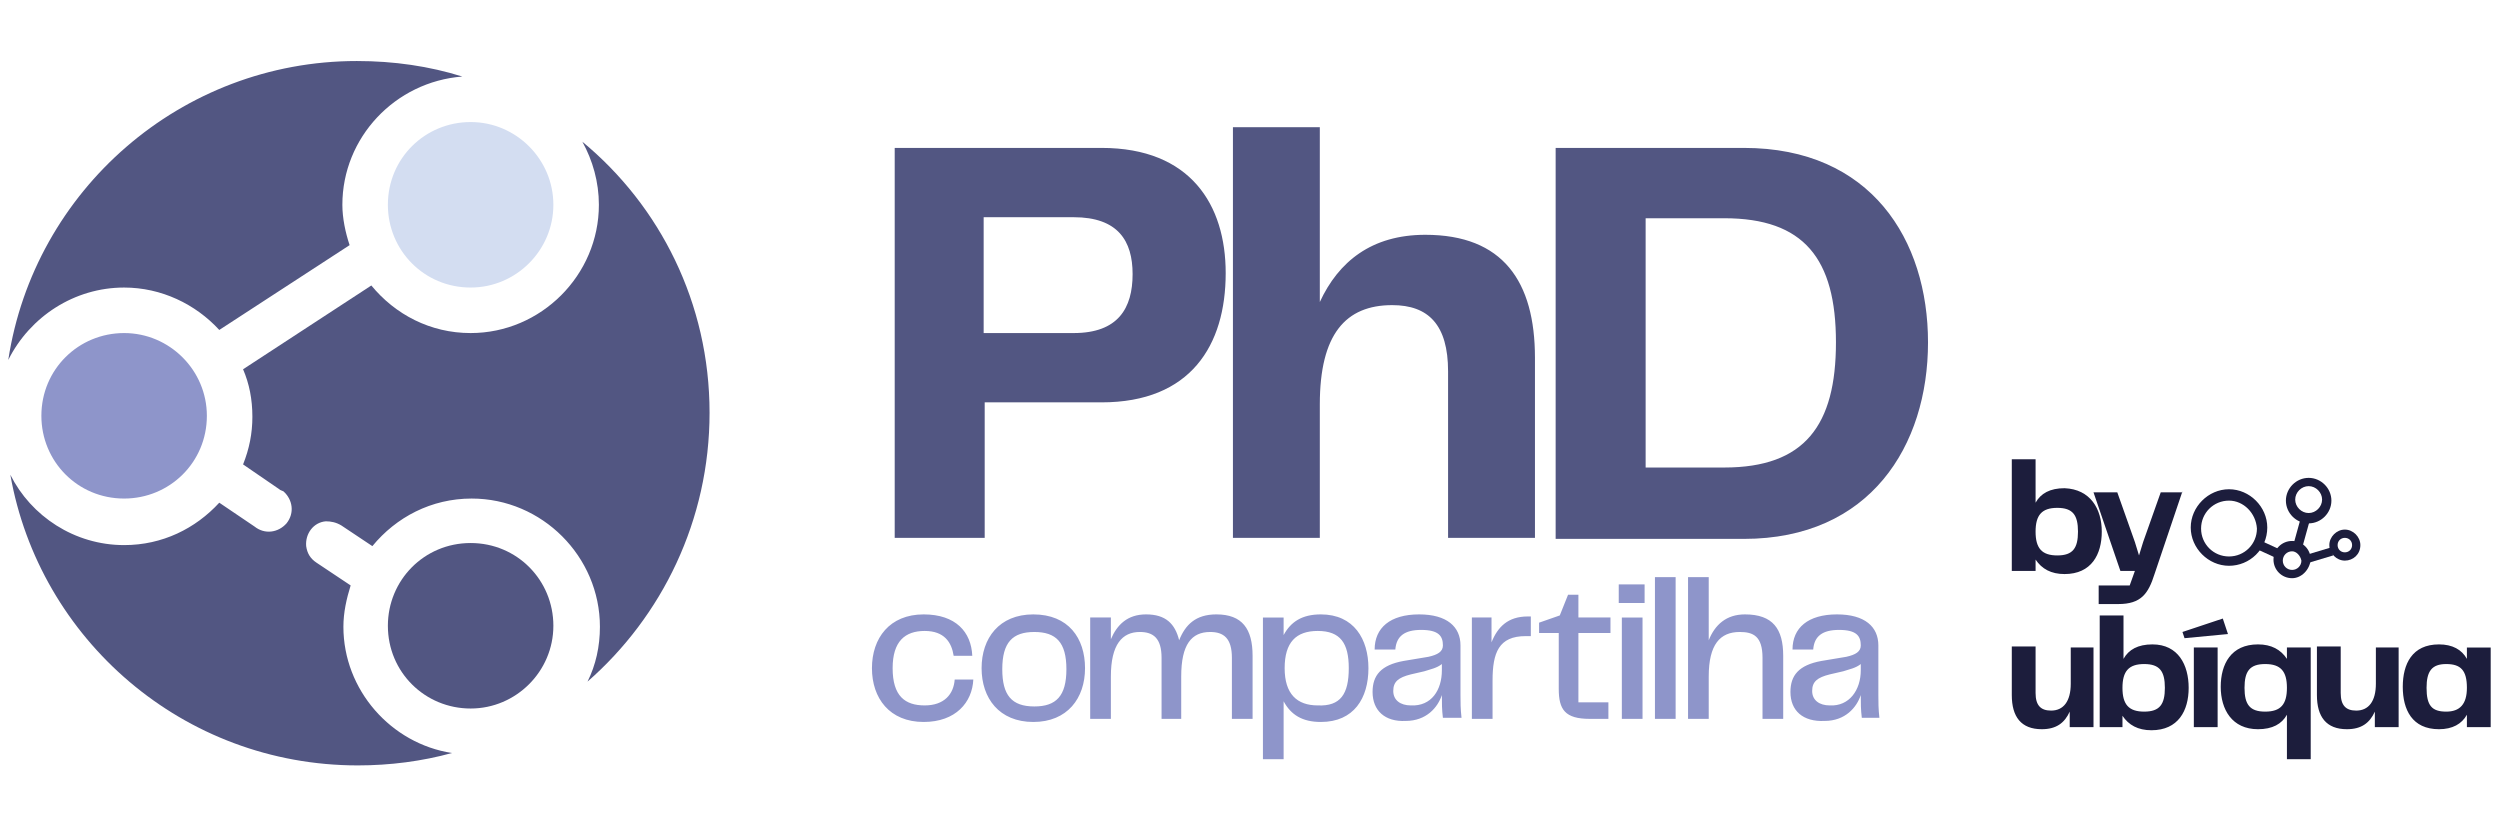 <svg version="1.1" id="Camada_1" xmlns="http://www.w3.org/2000/svg" x="0" y="0" viewBox="0 0 241.7 79.9" style="enable-background:new 0 0 241.7 79.9" xml:space="preserve"><style>.st0{fill:#505584}.st1{fill:#8c95cb}.st2{fill:#1d1a39}.st3{fill:#525682}.st4{fill:#8e95ca}.st6{fill:#1c1d3c}</style><path class="st0" d="M1568.4 140.6c0-8.1 4.3-15.9 15.7-15.9 10.6 0 14.7 4.3 15.4 13h-8c-.4-4.1-2-6.5-7.2-6.5-5.4 0-7.7 3.1-7.7 9.4 0 6.1 2.1 9.3 7.5 9.3 5.3 0 7.2-2.3 7.5-6.7h8.1c-.7 9.3-4.8 13.2-15.6 13.2-11.4 0-15.7-7.5-15.7-15.8M1627.1 150.2c0 2.5.3 3.7.6 5.5h-7.9c-.4-1.2-.5-3-.5-5.5V149c0-2.9-1.8-4.3-4.4-4.3h-5.4v11h-7.9v-30.2h16.3c6.7 0 9.9 3.5 9.9 8.4 0 4.3-2.7 7.2-6.4 8 3.1.7 5.6 2.3 5.6 6.7v1.6zm-7.4-15.1c0-2.4-1.2-3.5-3.8-3.5h-6.4v7.4h6.4c2.7 0 3.8-1.3 3.8-3.9M1643.3 131.8v17.5h5.2v6.4h-18.2v-6.4h5.2v-17.5h-5.2v-6.4h18.2v6.4zM1671.1 150h-12.7l-1.9 5.7h-7.8l10.1-30.2h12l10.1 30.2h-7.9l-1.9-5.7zm-2-6.1-4.4-12.9-4.4 12.9h8.8z"/><path class="st1" d="M1574.5 161.9v8.2h2.3v2.4h-7.6v-2.4h2.4v-8.2h-2.4v-2.4h7.6v2.4zM1587.9 166.5v6h-2.8V167c0-1.6-.6-2.2-1.8-2.2-1.5 0-2.3 1-2.3 3.3v4.4h-2.8v-9.7h2.8v1.9c.6-1.3 1.7-2.2 3.4-2.2 2.4-.1 3.5 1.5 3.5 4M1593.9 162.4c3.3 0 4.9 1.9 5 4.3h-2.7c-.1-1.2-.7-2-2.2-2-1.5 0-2.4.7-2.4 2.9s.9 2.9 2.4 2.9 2.1-.9 2.3-2.1h2.7c-.1 2.3-1.6 4.3-5 4.3-3.7 0-5.3-2.4-5.3-5.2 0-2.6 1.5-5.1 5.2-5.1M1609.4 162.7v9.7h-2.8v-1.9c-.6 1.3-1.6 2.2-3.4 2.2-2.5 0-3.6-1.5-3.6-4.1v-5.9h2.8v5.5c0 1.6.6 2.2 1.9 2.2 1.4 0 2.3-1.1 2.3-3.3v-4.4h2.8zM1621.5 167.6c0 2.8-1.3 5.2-4.4 5.2-1.7 0-2.7-.6-3.4-1.7v1.4h-2.8v-13.6h2.8v5.3c.7-1.1 1.7-1.7 3.4-1.7 3.2-.1 4.4 2.3 4.4 5.1m-2.8 0c0-2-.6-2.9-2.4-2.9-1.8 0-2.5.9-2.5 2.9s.7 2.9 2.5 2.9 2.4-.9 2.4-2.9M1622.3 169.9c0-1.5.7-2.6 3.1-3l2.2-.4c.9-.2 1.2-.4 1.2-1 0-.7-.4-1.1-1.7-1.1-1.3 0-1.9.5-1.9 1.5h-2.8c.1-2.1 1.7-3.5 4.6-3.5 2.9 0 4.3 1.2 4.3 3.3v4.2c0 .9.1 1.7.2 2.5h-2.4c-.1-.6-.2-1.3-.2-2.1-.4 1.3-1.6 2.3-3.5 2.3-1.9.1-3.1-1-3.1-2.7m6.5-2.1v-.4c-.5.4-1 .5-1.6.6l-.8.2c-1 .3-1.4.6-1.4 1.4 0 .8.6 1.2 1.3 1.2 1.6-.1 2.5-1.2 2.5-3M1642.9 158.9v13.6h-2.8V171c-.7 1.1-1.7 1.7-3.4 1.7-3.1 0-4.4-2.4-4.4-5.2 0-2.7 1.3-5.1 4.4-5.1 1.7 0 2.7.7 3.4 1.8v-5.3h2.8zm-2.8 8.7c0-2-.8-2.9-2.5-2.9-1.8 0-2.4.9-2.4 2.9s.6 2.9 2.4 2.9c1.7 0 2.5-.9 2.5-2.9M1643.7 167.6c0-2.7 1.5-5.1 5.3-5.1s5.3 2.5 5.3 5.1c0 2.7-1.5 5.2-5.3 5.2s-5.3-2.5-5.3-5.2m5.3 2.9c1.7 0 2.4-.8 2.4-2.9 0-2.2-.7-2.9-2.4-2.9s-2.4.8-2.4 2.9c-.1 2.2.7 2.9 2.4 2.9M1661.5 162.6v2.8h-.9c-1.9 0-2.5 1-2.5 3.2v3.8h-2.8v-9.7h2.7v2.1c.5-1.4 1.3-2.2 2.9-2.2h.6zM1661.8 169.9c0-1.5.7-2.6 3.1-3l2.2-.4c.9-.2 1.2-.4 1.2-1 0-.7-.4-1.1-1.7-1.1-1.3 0-1.9.5-1.9 1.5h-2.8c.1-2.1 1.7-3.5 4.6-3.5 2.9 0 4.3 1.2 4.3 3.3v4.2c0 .9.1 1.7.2 2.5h-2.4c-.1-.6-.2-1.3-.2-2.1-.4 1.3-1.6 2.3-3.5 2.3-1.9.1-3.1-1-3.1-2.7m6.5-2.1v-.4c-.5.4-1 .5-1.6.6l-.8.2c-1 .3-1.4.6-1.4 1.4 0 .8.6 1.2 1.3 1.2 1.6-.1 2.5-1.2 2.5-3M1682.6 159.5c4.1 0 6 3 6 6.4 0 3.4-1.9 6.5-6 6.5h-6.1v-12.9h6.1zm-.6 10.6c2.6 0 3.6-1.4 3.6-4.1 0-2.8-1-4.1-3.6-4.1h-2.5v8.2h2.5zM1689.5 159.5h3.1v1.9h-3.1v-1.9zm.1 3.2h2.8v9.7h-2.8v-9.7zM1704 162.7v9.3c0 3-1.4 4.5-5.3 4.5-3.2 0-4.9-1.5-5-3.7h2.8c.1 1 .8 1.7 2.4 1.7 1.7 0 2.4-.6 2.4-2.1v-1.8c-.7 1-1.7 1.5-3.3 1.5-3.1 0-4.4-2.2-4.4-4.8 0-2.7 1.3-4.9 4.4-4.9 1.6 0 2.6.6 3.3 1.6v-1.3h2.7zm-2.8 4.7c0-1.9-.7-2.7-2.4-2.7-1.8 0-2.5.7-2.5 2.7 0 1.9.7 2.7 2.5 2.7 1.7-.1 2.4-.9 2.4-2.7M1705.4 159.5h3.1v1.9h-3.1v-1.9zm.1 3.2h2.8v9.7h-2.8v-9.7zM1714.1 172.5c-2.7 0-3.5-1.2-3.5-3.5v-4h-1.7v-1.4l2-.8 1.2-2.3h1.4v2.3h2.7v2.2h-2.7v5.2h2.5v2.3h-1.9zM1716.7 169.9c0-1.5.7-2.6 3.1-3l2.2-.4c.9-.2 1.2-.4 1.2-1 0-.7-.4-1.1-1.7-1.1-1.3 0-1.9.5-1.9 1.5h-2.8c.1-2.1 1.7-3.5 4.6-3.5 2.9 0 4.3 1.2 4.3 3.3v4.2c0 .9.1 1.7.2 2.5h-2.4c-.1-.6-.2-1.3-.2-2.1-.4 1.3-1.6 2.3-3.5 2.3-1.9.1-3.1-1-3.1-2.7m6.5-2.1v-.4c-.5.4-1 .5-1.6.6l-.8.2c-1 .3-1.4.6-1.4 1.4 0 .8.6 1.2 1.3 1.2 1.5-.1 2.5-1.2 2.5-3M1727.1 158.9h2.8v13.6h-2.8z"/><path class="st2" d="M1646.8 186.5c0 2.5-1.2 4.7-4.1 4.7-1.5 0-2.5-.6-3.1-1.5v1.3h-2.6v-12.3h2.6v4.8c.6-1 1.6-1.6 3.1-1.6 2.9-.1 4.1 2.1 4.1 4.6m-2.6 0c0-1.8-.6-2.6-2.2-2.6-1.7 0-2.3.8-2.3 2.6s.7 2.6 2.3 2.6c1.6.1 2.2-.8 2.2-2.6"/><path class="st2" d="m1655.6 182.1-3.1 9c-.7 2.2-1.5 3.2-4 3.2h-2.2v-2.1h3.4l.6-1.6h-1.5l-3-8.6h2.7l1.9 5.5.5 1.4.4-1.4 1.9-5.5h2.4zM1685.6 182.1v8.8h-2.6v-1.7c-.5 1.2-1.5 2-3.1 2-2.3 0-3.3-1.4-3.3-3.7v-5.4h2.6v5c0 1.4.6 1.9 1.7 1.9 1.3 0 2.1-1 2.1-3v-4h2.6zM1695.9 186.5c0 2.5-1.2 4.7-4.1 4.7-1.5 0-2.5-.6-3.1-1.5v1.3h-2.6v-12.3h2.6v4.8c.6-1 1.6-1.6 3.1-1.6 3-.1 4.1 2.1 4.1 4.6m-2.6 0c0-1.8-.6-2.6-2.2-2.6-1.7 0-2.3.8-2.3 2.6s.7 2.6 2.3 2.6c1.7.1 2.2-.8 2.2-2.6M1695.5 181.1l-.2-.7 4.5-1.5.5 1.7-4.8.5zm1 1h2.6v8.8h-2.6v-8.8zM1709.3 182.1v12.3h-2.6v-4.8c-.6 1-1.6 1.6-3.1 1.6-2.9 0-4-2.2-4-4.7s1.2-4.7 4-4.7c1.5 0 2.5.6 3.1 1.6v-1.3h2.6zm-2.6 4.4c0-1.8-.7-2.6-2.3-2.6-1.7 0-2.2.8-2.2 2.6s.6 2.6 2.2 2.6c1.6.1 2.3-.8 2.3-2.6M1719 182.1v8.8h-2.6v-1.7c-.5 1.2-1.5 2-3.1 2-2.3 0-3.3-1.4-3.3-3.7v-5.4h2.6v5c0 1.4.6 1.9 1.7 1.9 1.3 0 2.1-1 2.1-3v-4h2.6zM1729.1 182.1v8.8h-2.6v-1.3c-.6 1-1.5 1.6-3.1 1.6-2.9 0-4-2.2-4-4.7s1.1-4.7 4-4.7c1.5 0 2.5.6 3.1 1.6v-1.3h2.6zm-2.6 4.4c0-1.9-.7-2.6-2.3-2.6-1.6 0-2.2.7-2.2 2.6 0 1.9.6 2.6 2.2 2.6 1.5.1 2.3-.7 2.3-2.6"/><path transform="rotate(-65.329 1665.27 188.548)" class="st2" d="M1664.7 187.3h1v2.5h-1z"/><path transform="rotate(-16.654 1670.48 189.046)" class="st2" d="M1669 188.6h3.2v.9h-3.2z"/><path transform="rotate(-74.527 1668.563 186.891)" class="st2" d="M1667 186.4h3.3v1h-3.3z"/><path class="st2" d="M1669.5 185.6c-1.4 0-2.5-1.1-2.5-2.5s1.1-2.5 2.5-2.5 2.5 1.1 2.5 2.5c0 1.3-1.1 2.5-2.5 2.5m0-4.1c-.8 0-1.5.7-1.5 1.5s.7 1.5 1.5 1.5 1.5-.7 1.5-1.5-.7-1.5-1.5-1.5M1673.4 189.7c-.9 0-1.7-.8-1.7-1.7 0-.9.8-1.7 1.7-1.7.9 0 1.7.8 1.7 1.7 0 1-.7 1.7-1.7 1.7m0-2.5c-.5 0-.8.4-.8.8 0 .5.4.8.8.8.5 0 .8-.4.8-.8s-.3-.8-.8-.8M1667.6 191.6c-1.1 0-2-.9-2-2s.9-2 2-2 2 .9 2 2-.9 2-2 2m0-2.9c-.5 0-1 .4-1 1s.4 1 1 1c.5 0 1-.4 1-1s-.4-1-1-1M1660.7 190.3c-2.3 0-4.2-1.9-4.2-4.2s1.9-4.2 4.2-4.2c2.3 0 4.2 1.9 4.2 4.2s-1.9 4.2-4.2 4.2m0-7.2c-1.7 0-3 1.4-3 3 0 1.7 1.3 3 3 3s3-1.3 3-3-1.3-3-3-3"/><path class="st0" d="M1527.7 118.9c-17.2 0-31.2 14-31.2 31.2 0 15.3 11 28 25.6 30.7v-.5l4.7-11h-3.9c-.3 0-.6-.2-.8-.4-.2-.3-.2-.6 0-.9l4.1-7.3c-.2-.1-.3-.3-.5-.5-.4-.4-.7-.9-.9-1.5h-11.6c-3.1 0-5.9-1-8-2.9-2.2-1.9-3.4-4.6-3.4-7.7 0-4.2 3-7.8 7.1-8.6.6-5.1 4.8-8.9 10-8.9.5 0 1 .1 1.5.1h.4c1.7-1.3 3.8-1.9 5.9-1.9 1.9 0 3.7.5 5.3 1.5 1.1-.4 2.3-.6 3.5-.6 4.1 0 7.8 2.5 9.3 6.2 4.9.7 8.7 5 8.7 10 0 1.8-.5 3.5-1.4 5.1.9 1.2 1.4 2.6 1.4 4.1 0 2-.9 4-2.4 5.3-1.3 1.1-2.9 1.7-4.6 1.7h-9.7l-1.5 1.8h2.5c.3 0 .7.2.8.5.1.3.1.7-.2.9l-14.7 15.6c1.3.2 2.7.3 4 .3 17.2 0 31.2-14 31.2-31.2s-14-31.1-31.2-31.1"/><path class="st1" d="M1532.6 165.2c-.1-.3-.1-.7.1-.9l5.3-6.1c.3-.4.9-.4 1.2-.1.4.3.4.9.1 1.2l-1 1.2h8.2c1.3 0 2.5-.5 3.4-1.3 1.2-1 1.8-2.5 1.8-4 0-.9-.3-1.8-.7-2.6-.1.2-.3.3-.4.5-.2.2-.4.3-.6.3-.2 0-.4-.1-.6-.2-.3-.3-.4-.9 0-1.2.4-.4.7-.8 1-1.2.9-1.4 1.4-3 1.4-4.6 0-3.8-2.7-7.2-6.3-8.1.1.4.1.9.2 1.3 0 .5-.3.9-.8.9h-.1c-.5 0-.8-.4-.9-.8 0-.8-.2-1.5-.4-2.2-1.2-3.3-4.3-5.6-7.9-5.6-1.1 0-2.2.2-3.2.7h-.7c-.1 0-.1 0-.2-.1h-.1c-1.4-.9-3-1.4-4.7-1.4-1.4 0-2.7.3-3.9 1 .8.4 1.5.9 2.2 1.6 1.6 1.6 2.5 3.7 2.6 6 0 .5-.4.9-.8.9-.5 0-.9-.4-.9-.8-.1-1.8-.8-3.6-2.1-4.9-.9-.9-1.9-1.5-3.1-1.8-.6-.1-1.2-.2-1.8-.2-4.1 0-7.6 3-8.2 7H1511c2 .1 3.9.9 5.4 2.2 1.2-1.4 2.9-2.2 4.7-2.2.5 0 .9.4.9.9s-.4.9-.9.9c-1.4 0-2.7.7-3.5 1.8 1.1 1.5 1.8 3.3 1.8 5.2 0 .5-.4.9-.9.9s-.9-.4-.9-.9c0-1.7-.6-3.3-1.7-4.6-1.3-1.4-3-2.3-4.9-2.4h-1.1c-3.6.4-6.2 3.4-6.2 7 0 5.1 4.1 8.8 9.6 8.8h11c0-.3-.1-.6-.1-.9 0-1.4.5-2.8 1.4-3.9.1-.2.2-.3.3-.4.7-.8 1.6-1.3 2.6-1.6.3-1.1.8-2.1 1.5-3.1.1-.2.3-.4.5-.6.8-1 1.8-1.8 3-2.4 0 0 .1 0 .1-.1v-.1c.3-1.3.8-2.5 1.5-3.5.4-.6.8-1.1 1.3-1.6.3-.3.9-.3 1.2 0 .3.3.3.9 0 1.2-.4.4-.8.9-1.1 1.3-.4.6-.7 1.2-.9 1.9.8-.2 1.7-.4 2.6-.4 1.9 0 3.7.5 5.3 1.5.4.3.5.8.3 1.2-.2.3-.5.4-.7.4-.2 0-.3 0-.5-.1-1.3-.8-2.8-1.3-4.4-1.3-1.2 0-2.4.3-3.5.8h-.1c-.1.1-.3.1-.4.2-.9.5-1.8 1.2-2.4 2-.2.2-.3.4-.4.5-.4.6-.7 1.1-1 1.8 2.3.1 4.3 1.3 5.3 3.4.2.4 0 1-.4 1.2-.1.1-.3.1-.4.1-.3 0-.6-.2-.8-.5-.8-1.5-2.2-2.4-3.9-2.4-.3 0-.6 0-.9.1h-.2c-.8.2-1.6.7-2.1 1.3l-.1.1c-.7.8-1.1 1.8-1.1 2.9 0 1.1.4 2.1 1.1 2.9.8.9 2 1.5 3.3 1.5.5 0 .9.4.9.9s-.4.9-.9.9c-.9 0-1.9-.2-2.7-.6l-3.3 5.9h3.8c.3 0 .6.1.7.4.2.2.2.6.1.8l-3.3 7.7 10.1-10.7h-2.3c-.2-.3-.6-.5-.7-.8"/><g><path class="st3" d="M106.5 14.3c8.6 0 12 5.5 12 12.1 0 7-3.4 12.5-12 12.5H95.2V52h-8.7V14.3h20zm-2.7 17.9c4.3 0 5.7-2.4 5.7-5.7 0-3.2-1.4-5.5-5.7-5.5h-8.7v11.2h8.7zM148.4 34.6V52H140V35.9c0-4.5-1.9-6.4-5.4-6.4-4.5 0-7 2.8-7 9.6V52h-8.4V12.3h8.4v16.9c1.8-3.9 5-6.5 10.2-6.5 7.5 0 10.6 4.5 10.6 11.9M168.6 14.3c12.3 0 17.8 8.9 17.8 18.8 0 10-5.6 19-17.8 19h-18.2V14.3h18.2zm-1.9 30.9c7.8 0 10.8-4.1 10.8-12.1 0-8.1-3.1-12-10.8-12h-7.6v24.1h7.6z"/><path class="st4" d="M89.3 59.4c3.1 0 4.6 1.7 4.7 4h-1.8c-.2-1.3-.9-2.4-2.8-2.4s-3.1 1-3.1 3.6c0 2.7 1.2 3.6 3.1 3.6 1.9 0 2.8-1.1 2.9-2.5h1.8c-.1 2.2-1.7 4.1-4.8 4.1-3.3 0-5-2.3-5-5.2s1.7-5.2 5-5.2M94.9 64.6c0-2.9 1.7-5.2 5-5.2 3.4 0 5 2.3 5 5.2 0 2.9-1.7 5.2-5 5.2s-5-2.3-5-5.2m5.1 3.7c2.1 0 3.1-1 3.1-3.6s-1-3.6-3.1-3.6-3.1 1-3.1 3.6c0 2.5.9 3.6 3.1 3.6M121.1 63.4v6.1h-2v-5.9c0-1.9-.8-2.5-2.1-2.5-1.8 0-2.8 1.2-2.8 4.3v4.1h-1.9v-5.9c0-1.9-.8-2.5-2.1-2.5-1.7 0-2.8 1.2-2.8 4.3v4.1h-2v-9.8h2v2.1c.6-1.4 1.6-2.4 3.4-2.4 1.9 0 2.8.9 3.2 2.5.6-1.5 1.6-2.5 3.6-2.5 2.5 0 3.5 1.4 3.5 4M132.3 64.6c0 2.9-1.4 5.2-4.6 5.2-1.8 0-2.9-.7-3.6-2v5.6h-2V59.7h2v1.7c.7-1.3 1.8-2 3.6-2 3.2 0 4.6 2.4 4.6 5.2m-1.9 0c0-2.4-.8-3.6-3-3.6-2.1 0-3.2 1.1-3.2 3.6s1.2 3.6 3.2 3.6c2.2.1 3-1.1 3-3.6M132.7 66.9c0-1.6.8-2.6 3-3l2.4-.4c.9-.2 1.4-.5 1.4-1.1 0-.9-.4-1.5-2.1-1.5-1.6 0-2.4.6-2.5 1.9h-2c0-2.1 1.5-3.4 4.3-3.4 2.7 0 4 1.2 4 3v4.8c0 .7 0 1.3.1 2.2h-1.8c-.1-.8-.1-1.4-.1-2.2-.4 1.2-1.5 2.5-3.5 2.5-2 .1-3.2-1-3.2-2.8m6.7-2.1v-.6c-.5.4-1.1.5-1.7.7l-1.3.3c-1.2.3-1.7.7-1.7 1.6 0 .9.7 1.4 1.7 1.4 2 .1 3-1.5 3-3.4M148 59.6v1.9h-.5c-2.6 0-3.2 1.6-3.2 4.3v3.7h-2v-9.8h1.9v2.4c.6-1.5 1.6-2.5 3.5-2.5h.3zM153.7 69.5c-2.4 0-3-.9-3-2.9v-5.4h-1.9v-1l2-.7.8-2h1v2.2h3.1v1.5h-3.1v6.7h2.9v1.6h-1.8zM156.5 56.5h2.5v1.8h-2.5v-1.8zm.3 3.2h2v9.8h-2v-9.8zM160 55.8h2v13.7h-2zM172.4 63.4v6.1h-2v-5.9c0-2.1-.9-2.5-2.2-2.5-1.9 0-3 1.2-3 4.3v4.1h-2V55.8h2v6.1c.6-1.5 1.7-2.5 3.5-2.5 2.7 0 3.7 1.4 3.7 4M173.1 66.9c0-1.6.8-2.6 3-3l2.4-.4c.9-.2 1.4-.5 1.4-1.1 0-.9-.4-1.5-2.1-1.5-1.6 0-2.4.6-2.5 1.9h-2c0-2.1 1.5-3.4 4.3-3.4 2.7 0 4 1.2 4 3v4.8c0 .7 0 1.3.1 2.2H180c-.1-.8-.1-1.4-.1-2.2-.4 1.2-1.5 2.5-3.5 2.5-2.1.1-3.3-1-3.3-2.8m6.8-2.1v-.6c-.5.4-1.1.5-1.7.7l-1.3.3c-1.2.3-1.7.7-1.7 1.6 0 .9.7 1.4 1.7 1.4 1.9.1 3-1.5 3-3.4"/><path class="st3" d="M12 27.8c3.6 0 6.9 1.6 9.2 4.1l12.6-8.2c-.4-1.2-.7-2.6-.7-3.9 0-6.5 5.1-11.9 11.6-12.4-3.2-1-6.6-1.5-10.2-1.5-17 0-31.2 12.5-33.7 28.9 2.1-4.2 6.4-7 11.2-7M45.5 52.5c-4.5 0-8 3.6-8 8 0 4.5 3.6 8 8 8s8-3.6 8-8-3.5-8-8-8"/><path class="st3" d="M68.6 39.9c0-10.6-4.8-20-12.3-26.2 1 1.8 1.6 3.9 1.6 6.1 0 6.8-5.6 12.4-12.4 12.4-3.9 0-7.3-1.8-9.6-4.6l-12.4 8.1c.6 1.4.9 2.9.9 4.6 0 1.6-.3 3.1-.9 4.6l3.5 2.4c.1.1.2.1.4.2.9.8 1.1 2.1.3 3.1-.8.9-2.1 1.1-3.1.3l-3.4-2.3c-2.3 2.5-5.5 4.1-9.2 4.1-4.8 0-9-2.8-11-6.8C3.8 61.8 17.7 74 34.6 74c3.1 0 6.2-.4 9.1-1.2-5.9-.9-10.5-6.1-10.5-12.2 0-1.4.3-2.7.7-4l-3.3-2.2c-.6-.4-.9-.9-1-1.6-.1-1.2.7-2.3 1.9-2.4.5 0 1 .1 1.5.4l3 2c2.3-2.8 5.7-4.6 9.6-4.6 6.8 0 12.4 5.6 12.4 12.4 0 1.9-.4 3.7-1.2 5.3 7.2-6.3 11.8-15.6 11.8-26"/><path d="M45.5 11.8c4.4 0 8 3.6 8 8s-3.6 8-8 8c-4.5 0-8-3.6-8-8 0-4.5 3.6-8 8-8" style="fill:#d3ddf1"/><path class="st4" d="M12 32.2c4.4 0 8 3.6 8 8 0 4.5-3.6 8-8 8-4.5 0-8-3.6-8-8 0-4.5 3.6-8 8-8"/><path class="st6" d="M203.2 51.4c0 2.2-1 4.1-3.6 4.1-1.3 0-2.2-.5-2.8-1.4v1.1h-2.3V44.4h2.3v4.2c.5-.9 1.4-1.4 2.8-1.4 2.5.1 3.6 2 3.6 4.2m-2.3 0c0-1.6-.5-2.3-2-2.3s-2.1.7-2.1 2.3c0 1.6.6 2.3 2.1 2.3s2-.7 2-2.3"/><path class="st6" d="m211 47.5-2.7 8c-.6 1.9-1.3 2.9-3.5 2.9h-1.9v-1.8h3l.5-1.4H205l-2.6-7.6h2.3l1.7 4.8.4 1.3.4-1.3 1.7-4.8h2.1zM202.4 62.6v7.7h-2.3v-1.5c-.5 1.1-1.3 1.7-2.7 1.7-2 0-2.9-1.2-2.9-3.3v-4.7h2.3V67c0 1.2.5 1.7 1.5 1.7 1.2 0 1.9-.9 1.9-2.6v-3.5h2.2zM211.6 66.5c0 2.2-1 4.1-3.6 4.1-1.3 0-2.2-.5-2.8-1.4v1.1H203V59.5h2.3v4.2c.5-.9 1.4-1.4 2.8-1.4 2.5 0 3.5 2 3.5 4.2m-2.3 0c0-1.6-.5-2.3-2-2.3s-2.1.7-2.1 2.3c0 1.6.6 2.3 2.1 2.3s2-.7 2-2.3M211.2 61.7l-.2-.6 3.9-1.3.5 1.5-4.2.4zm.9.9h2.3v7.7h-2.3v-7.7zM223.4 62.6v10.8h-2.3v-4.3c-.5.9-1.4 1.4-2.8 1.4-2.5 0-3.6-1.9-3.6-4.1 0-2.2 1-4.1 3.6-4.1 1.3 0 2.2.5 2.8 1.4v-1.1h2.3zm-2.3 3.9c0-1.6-.6-2.3-2.1-2.3s-2 .7-2 2.3c0 1.6.5 2.3 2 2.3s2.1-.7 2.1-2.3M231.9 62.6v7.7h-2.3v-1.5c-.5 1.1-1.3 1.7-2.7 1.7-2 0-2.9-1.2-2.9-3.3v-4.7h2.3V67c0 1.2.5 1.7 1.5 1.7 1.2 0 1.9-.9 1.9-2.6v-3.5h2.2zM240.8 62.6v7.7h-2.3v-1.2c-.5.9-1.4 1.4-2.7 1.4-2.6 0-3.5-1.9-3.5-4.1 0-2.2.9-4.1 3.5-4.1 1.3 0 2.2.5 2.7 1.4v-1.1h2.3zm-2.3 3.9c0-1.7-.6-2.3-2-2.3s-1.9.7-1.9 2.3c0 1.7.5 2.3 1.9 2.3 1.3 0 2-.7 2-2.3"/><path transform="rotate(-65.349 219.416 53.194)" class="st6" d="M219 52.1h.9v2.2h-.9z"/><path transform="rotate(-16.715 224.166 53.648)" class="st6" d="M222.7 53.3h2.8v.8h-2.8z"/><path transform="rotate(-74.525 222.448 51.757)" class="st6" d="M221 51.3h2.9v.9H221z"/><path class="st6" d="M223.2 50.6c-1.2 0-2.2-1-2.2-2.2 0-1.2 1-2.2 2.2-2.2 1.2 0 2.2 1 2.2 2.2 0 1.2-1 2.2-2.2 2.2m0-3.6c-.7 0-1.3.6-1.3 1.3 0 .7.6 1.3 1.3 1.3.7 0 1.3-.6 1.3-1.3 0-.7-.6-1.3-1.3-1.3M226.7 54.2c-.8 0-1.5-.7-1.5-1.5s.7-1.5 1.5-1.5 1.5.7 1.5 1.5c0 .9-.7 1.5-1.5 1.5m0-2.2c-.4 0-.7.3-.7.7 0 .4.3.7.7.7.4 0 .7-.3.7-.7 0-.4-.3-.7-.7-.7M221.6 55.9c-1 0-1.8-.8-1.8-1.8s.8-1.8 1.8-1.8 1.8.8 1.8 1.8c-.1 1-.9 1.8-1.8 1.8m0-2.6c-.5 0-.9.4-.9.9s.4.9.9.9.9-.4.9-.9c-.1-.5-.5-.9-.9-.9M215.5 54.7c-2 0-3.7-1.7-3.7-3.7s1.7-3.7 3.7-3.7 3.7 1.7 3.7 3.7c0 2.1-1.7 3.7-3.7 3.7m0-6.3c-1.5 0-2.7 1.2-2.7 2.7 0 1.5 1.2 2.7 2.7 2.7 1.5 0 2.7-1.2 2.7-2.7-.1-1.5-1.3-2.7-2.7-2.7"/></g></svg>